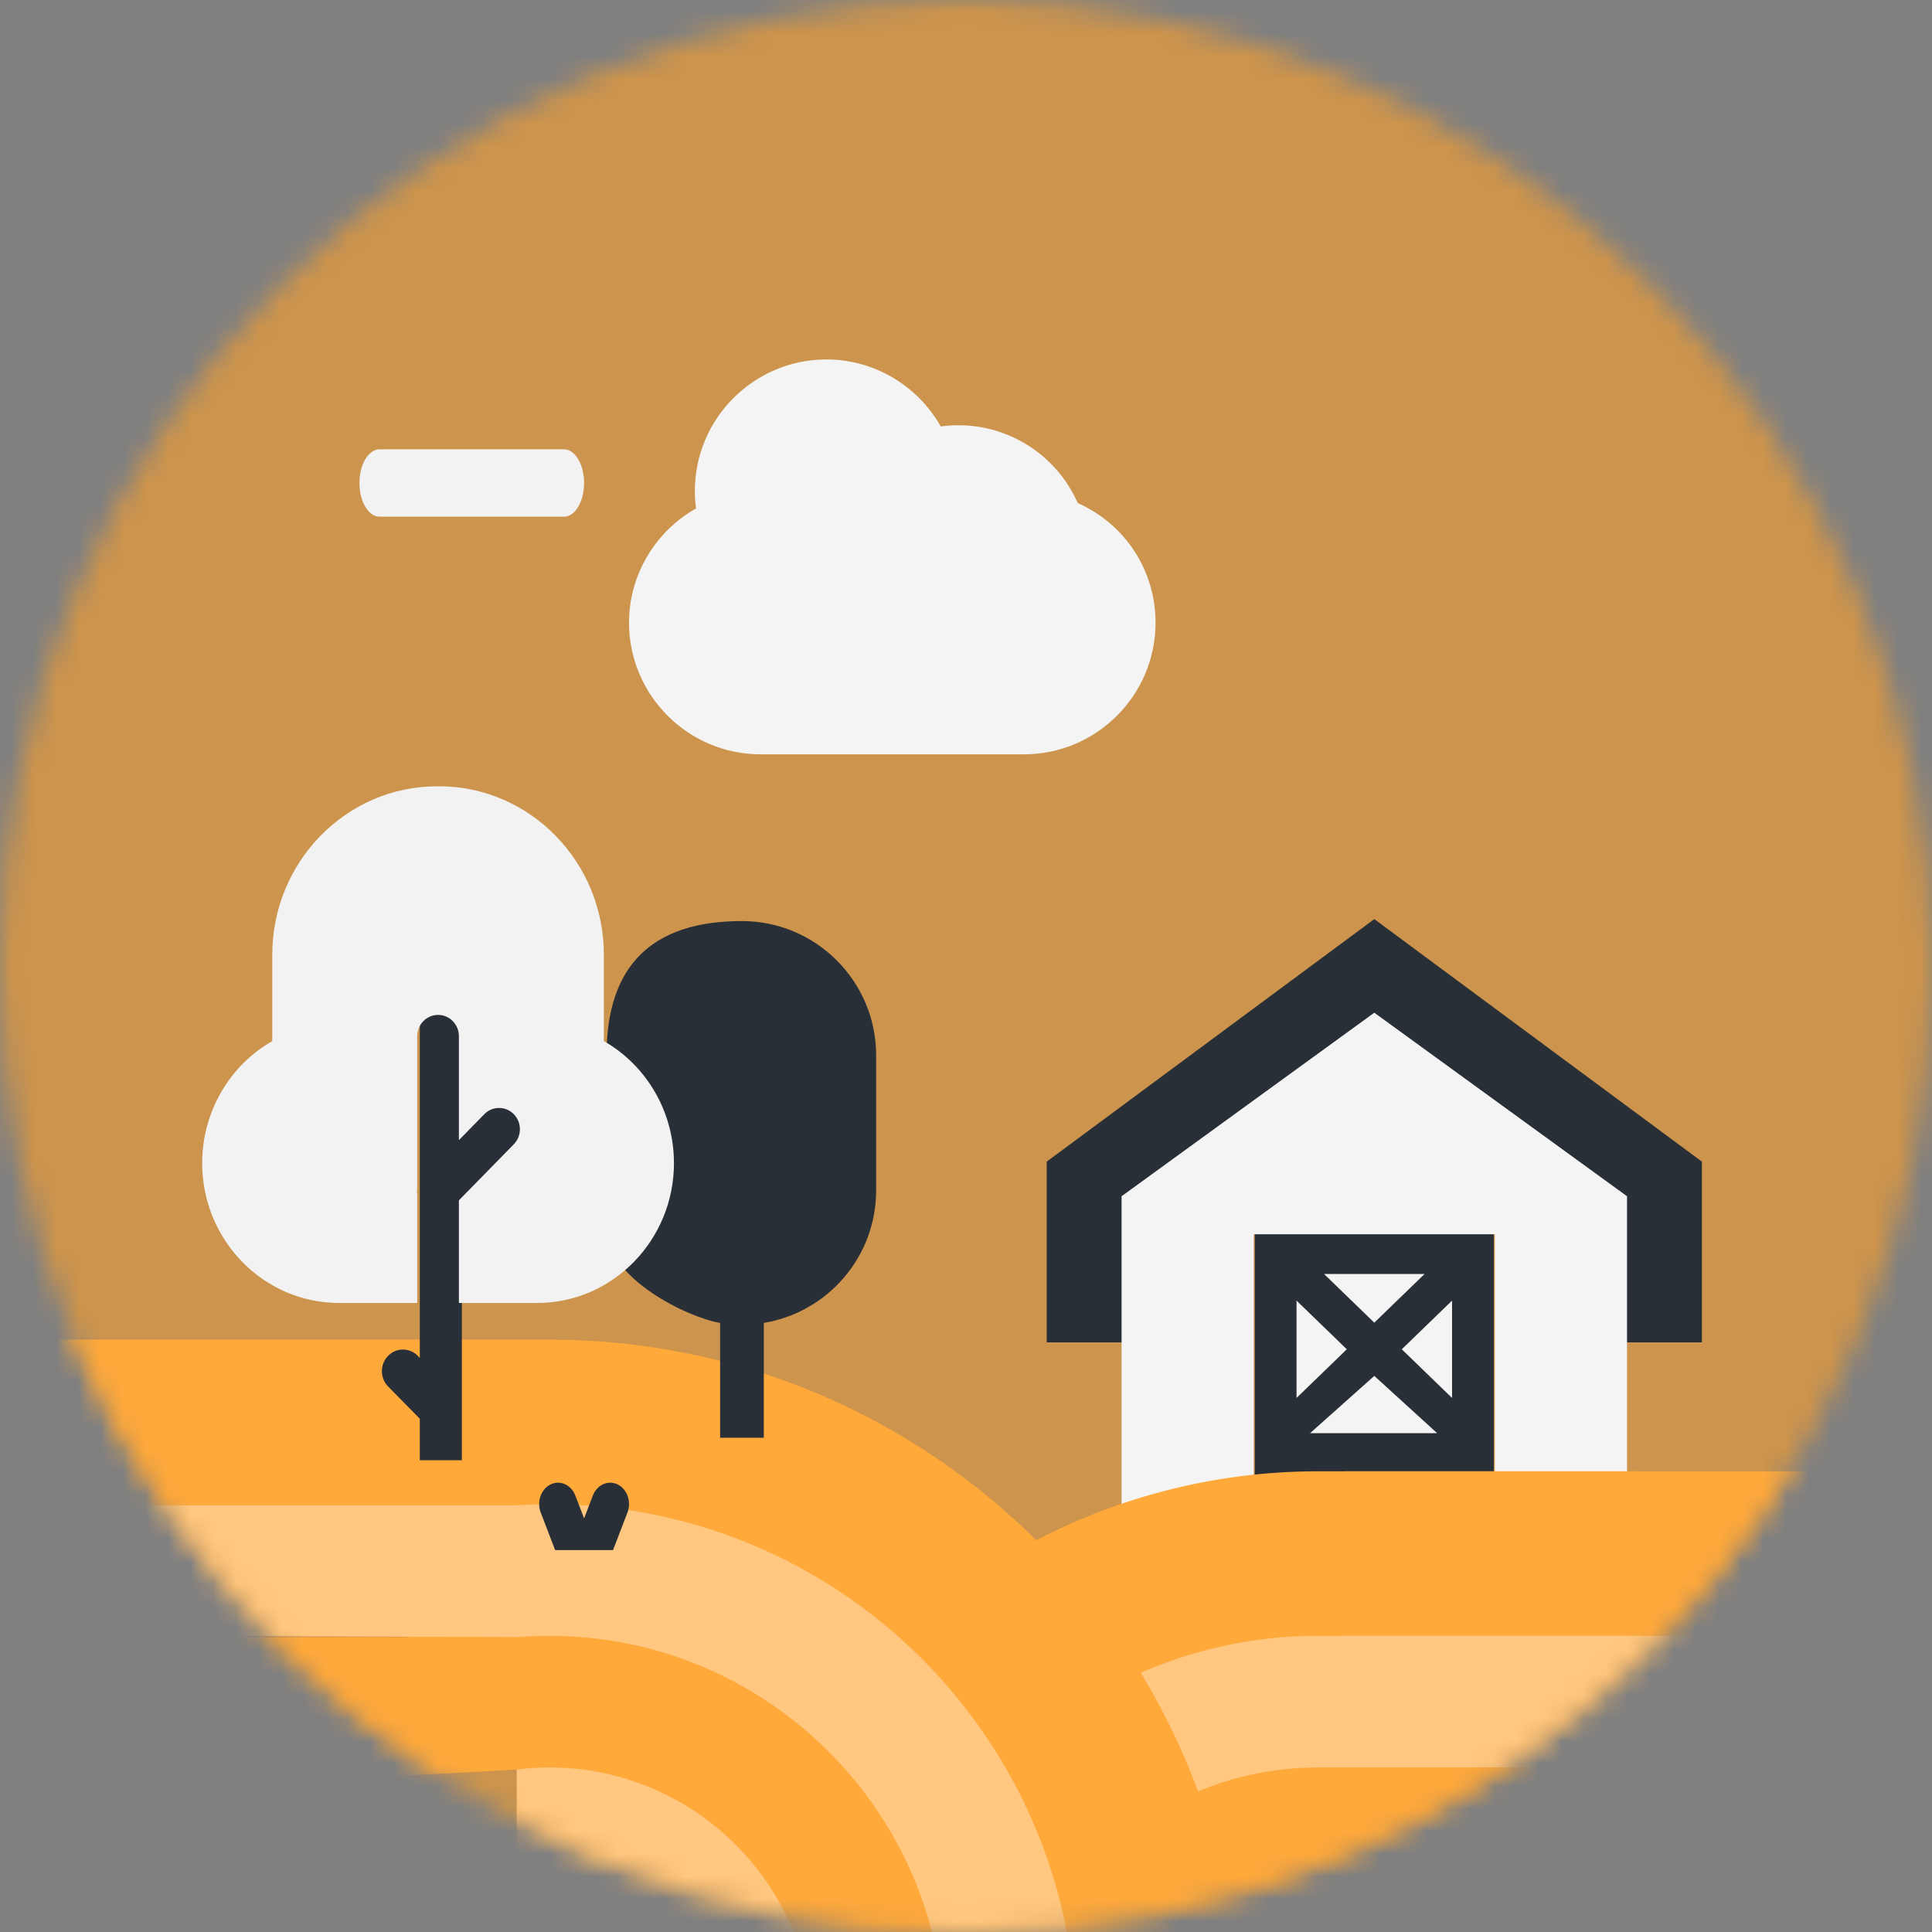 <?xml version="1.0" encoding="UTF-8"?>
<svg width="86px" height="86px" viewBox="0 0 86 86" version="1.1" xmlns="http://www.w3.org/2000/svg" xmlns:xlink="http://www.w3.org/1999/xlink">
    <rect x="0" y="0" width="86" height="86" fill="#808080" stroke="none"/>
    <!-- Generator: Sketch 64 (93537) - https://sketch.com -->
    <title>2. assets/icone/pag-int/turismo/vivencia-rural</title>
    <desc>Created with Sketch.</desc>
    <defs>
        <circle id="path-1" cx="43" cy="43" r="43"></circle>
        <circle id="path-3" cx="43" cy="43" r="43"></circle>
    </defs>
    <g id="2.-assets/icone/pag-int/turismo/vivencia-rural" stroke="none" stroke-width="1" fill="none" fill-rule="evenodd">
        <g id="fundo" opacity="0.6">
            <mask id="mask-2" fill="white">
                <use xlink:href="#path-1"></use>
            </mask>
            <g id="Oval"></g>
            <g id="1.-colors/turismo" mask="url(#mask-2)" fill="#FFA129">
                <rect id="Rectangle-Copy-2" x="0" y="0" width="86" height="86"></rect>
            </g>
        </g>
        <g id="Group-2">
            <mask id="mask-4" fill="white">
                <use xlink:href="#path-3"></use>
            </mask>
            <g id="Oval"></g>
            <g id="casa" mask="url(#mask-4)">
                <g transform="translate(46, 40.476)" id="Combined-Shape">
                    <path d="M20.493,14.104 L20.493,25.603 L9.856,25.603 L9.856,14.104 L20.493,14.104 Z M15.175,0.437 L29.758,11.233 L29.758,19.277 L25.469,19.277 L25.469,13.35 L15.175,5.729 L4.881,13.35 L4.881,19.277 L0.591,19.277 L0.591,11.233 L15.175,0.437 Z" fill="#292F36" fill-rule="evenodd"></path>
                    <path d="M15.175,4.603 L26.425,12.773 L26.425,25.603 L20.54,25.984 L20.54,14.465 L9.809,14.465 L9.809,26.465 L13.159,26.464 L3.925,27.065 L3.925,12.773 L15.175,4.603 Z M15.175,20.77 L17.971,23.319 L12.317,23.319 L15.175,20.77 Z M11.713,17.418 L13.951,19.585 L11.713,21.752 L11.713,17.418 Z M18.636,17.418 L18.636,21.752 L16.398,19.585 L18.636,17.418 Z M17.413,16.233 L15.175,18.4 L12.937,16.233 L17.413,16.233 Z" fill="#F4F4F4" fill-rule="nonzero"></path>
                </g>
            </g>
            <g id="farm" mask="url(#mask-4)" fill-rule="nonzero">
                <g transform="translate(46, 72.5) rotate(-360) translate(-46, -72.5) translate(1, 59)" id="Path">
                    <path d="M72,6.492 L72,13.816 L58.816,15.305 L47.606,16.57 L44.256,10.038 C48.324,7.719 52.959,6.492 57.66,6.492 L72,6.492 Z" fill="#FFA93B"></path>
                    <polygon fill="#FFA93B" points="90 6.492 90 13.816 58.816 15.305 58.816 6.492"></polygon>
                    <path d="M72,13.816 L72,19.676 L58.816,20.962 L50.286,21.794 L47.606,16.57 C50.607,14.794 54.069,13.816 57.661,13.816 L72,13.816 Z" fill="#FFC77F"></path>
                    <polygon fill="#FFC77F" points="90 13.816 90 19.676 58.816 20.962 58.816 13.816"></polygon>
                    <path d="M72,19.676 L72,27 L52.957,27 L50.286,21.794 C52.462,20.429 55.007,19.676 57.66,19.676 L72,19.676 Z" fill="#FFA93B"></path>
                    <polygon fill="#FFA93B" points="58.816 19.676 72 19.676 72 27 58.816 27"></polygon>
                    <path d="M53.611,25.242 C50.732,11.126 38.265,0.633 23.465,0.633 L5.68434189e-13,0.633 L4,8.004 L46.488,27 L53.97,27 L53.611,25.242 Z" fill="#FFA93B"></path>
                    <path d="M22,8.004 C9.83,8.004 3.437,8.004 2.819,8.004 C2.819,8.457 6.754,13.106 6.754,13.816 C7.191,13.816 12.273,13.837 22,13.878 L40.485,27 L46.488,27 C44.337,15.71 34.062,7.266 22,8.004 Z" fill="#FFC77F"></path>
                    <path d="M22,13.878 C12.441,13.878 7.125,13.878 6.051,13.878 C6.639,14.356 7.241,18.053 9.11,19.766 C9.655,20.265 13.952,20.265 22,19.766 L34.328,27 L40.485,27 C38.413,18.979 30.808,13.161 22,13.878 Z" fill="#FFA93B"></path>
                    <path d="M22,19.766 L22,27 L34.328,27 C32.414,22.288 27.521,19.092 22,19.766 Z" fill="#FFC77F"></path>
                </g>
            </g>
        </g>
        <g id="trees" transform="translate(9, 16)" fill-rule="nonzero">
            <path d="M7.897,7 L16.103,7 C16.598,7 17,6.329 17,5.5 C17,4.672 16.598,4 16.103,4 L7.897,4 C7.402,4 7,4.672 7,5.5 C7,6.329 7.402,7 7.897,7 Z" id="Path" fill="#F2F2F2"></path>
            <path d="M24.859,17.578 C21.629,17.578 19,14.949 19,11.719 C19,9.583 20.175,7.653 21.982,6.633 C21.947,6.377 21.93,6.118 21.93,5.859 C21.93,2.629 24.559,0 27.789,0 C29.925,0 31.854,1.175 32.875,2.982 L32.875,2.982 C33.12,2.949 33.364,2.931 33.607,2.929 L33.85,2.932 C36.026,3.001 38.041,4.293 38.975,6.393 C41.073,7.326 42.438,9.382 42.438,11.719 C42.438,14.949 39.809,17.578 36.578,17.578 L36.578,17.578 Z" id="Combined-Shape" fill="#F4F4F4"></path>
            <path d="M11.559,49 L11.559,38.626 L16,32.684 L11.559,31.412 L11.559,27 L9.687,27 L9.687,44.446 L9.594,44.351 C9.227,43.977 8.634,43.98 8.271,44.358 C7.907,44.735 7.91,45.344 8.277,45.718 L9.687,47.153 L9.687,49 L11.559,49 Z" id="Path" fill="#282F37"></path>
            <path d="M24.999,48 L24.999,42.887 C27.832,42.421 30,39.955 30,36.991 L30,30.976 C30,27.681 27.32,25 24.027,25 C20.009,25 18,26.992 18,30.976 C18,33.895 18,31.718 18,34.333 C18,37.176 18,36.991 18,38.683 C18,40.91 21.632,42.653 23.055,42.887 L23.055,48 L24.999,48 Z" id="Path" fill="#282F37"></path>
            <path d="M18.289,53 L18.931,51.327 C19.115,50.846 18.919,50.287 18.494,50.078 C18.068,49.87 17.574,50.091 17.39,50.572 L17,51.589 L16.61,50.572 C16.426,50.091 15.932,49.87 15.506,50.078 C15.081,50.287 14.885,50.846 15.069,51.327 L15.711,53 L18.289,53 Z" id="Path" fill="#282F37"></path>
            <path d="M9.572,36.902 L9.572,30.125 C9.572,29.602 9.988,29.177 10.5,29.177 C11.012,29.177 11.427,29.602 11.427,30.125 L11.427,34.752 L12.559,33.596 C12.921,33.226 13.509,33.226 13.871,33.596 C14.233,33.966 14.233,34.566 13.871,34.936 L11.427,37.432 L11.427,42 L14.907,42 C18.267,42 21,39.208 21,35.776 C21,33.504 19.794,31.435 17.88,30.343 L17.88,26.497 C17.88,22.363 14.587,19 10.54,19 L10.46,19 C6.413,19 3.12,22.363 3.12,26.497 L3.12,30.343 C1.206,31.435 0,33.504 0,35.776 C0,39.208 2.733,42 6.093,42 L9.572,42 L9.572,37.204 C9.556,37.104 9.556,37.002 9.572,36.902 Z" id="Path" fill="#F2F2F2"></path>
        </g>
    </g>
</svg>